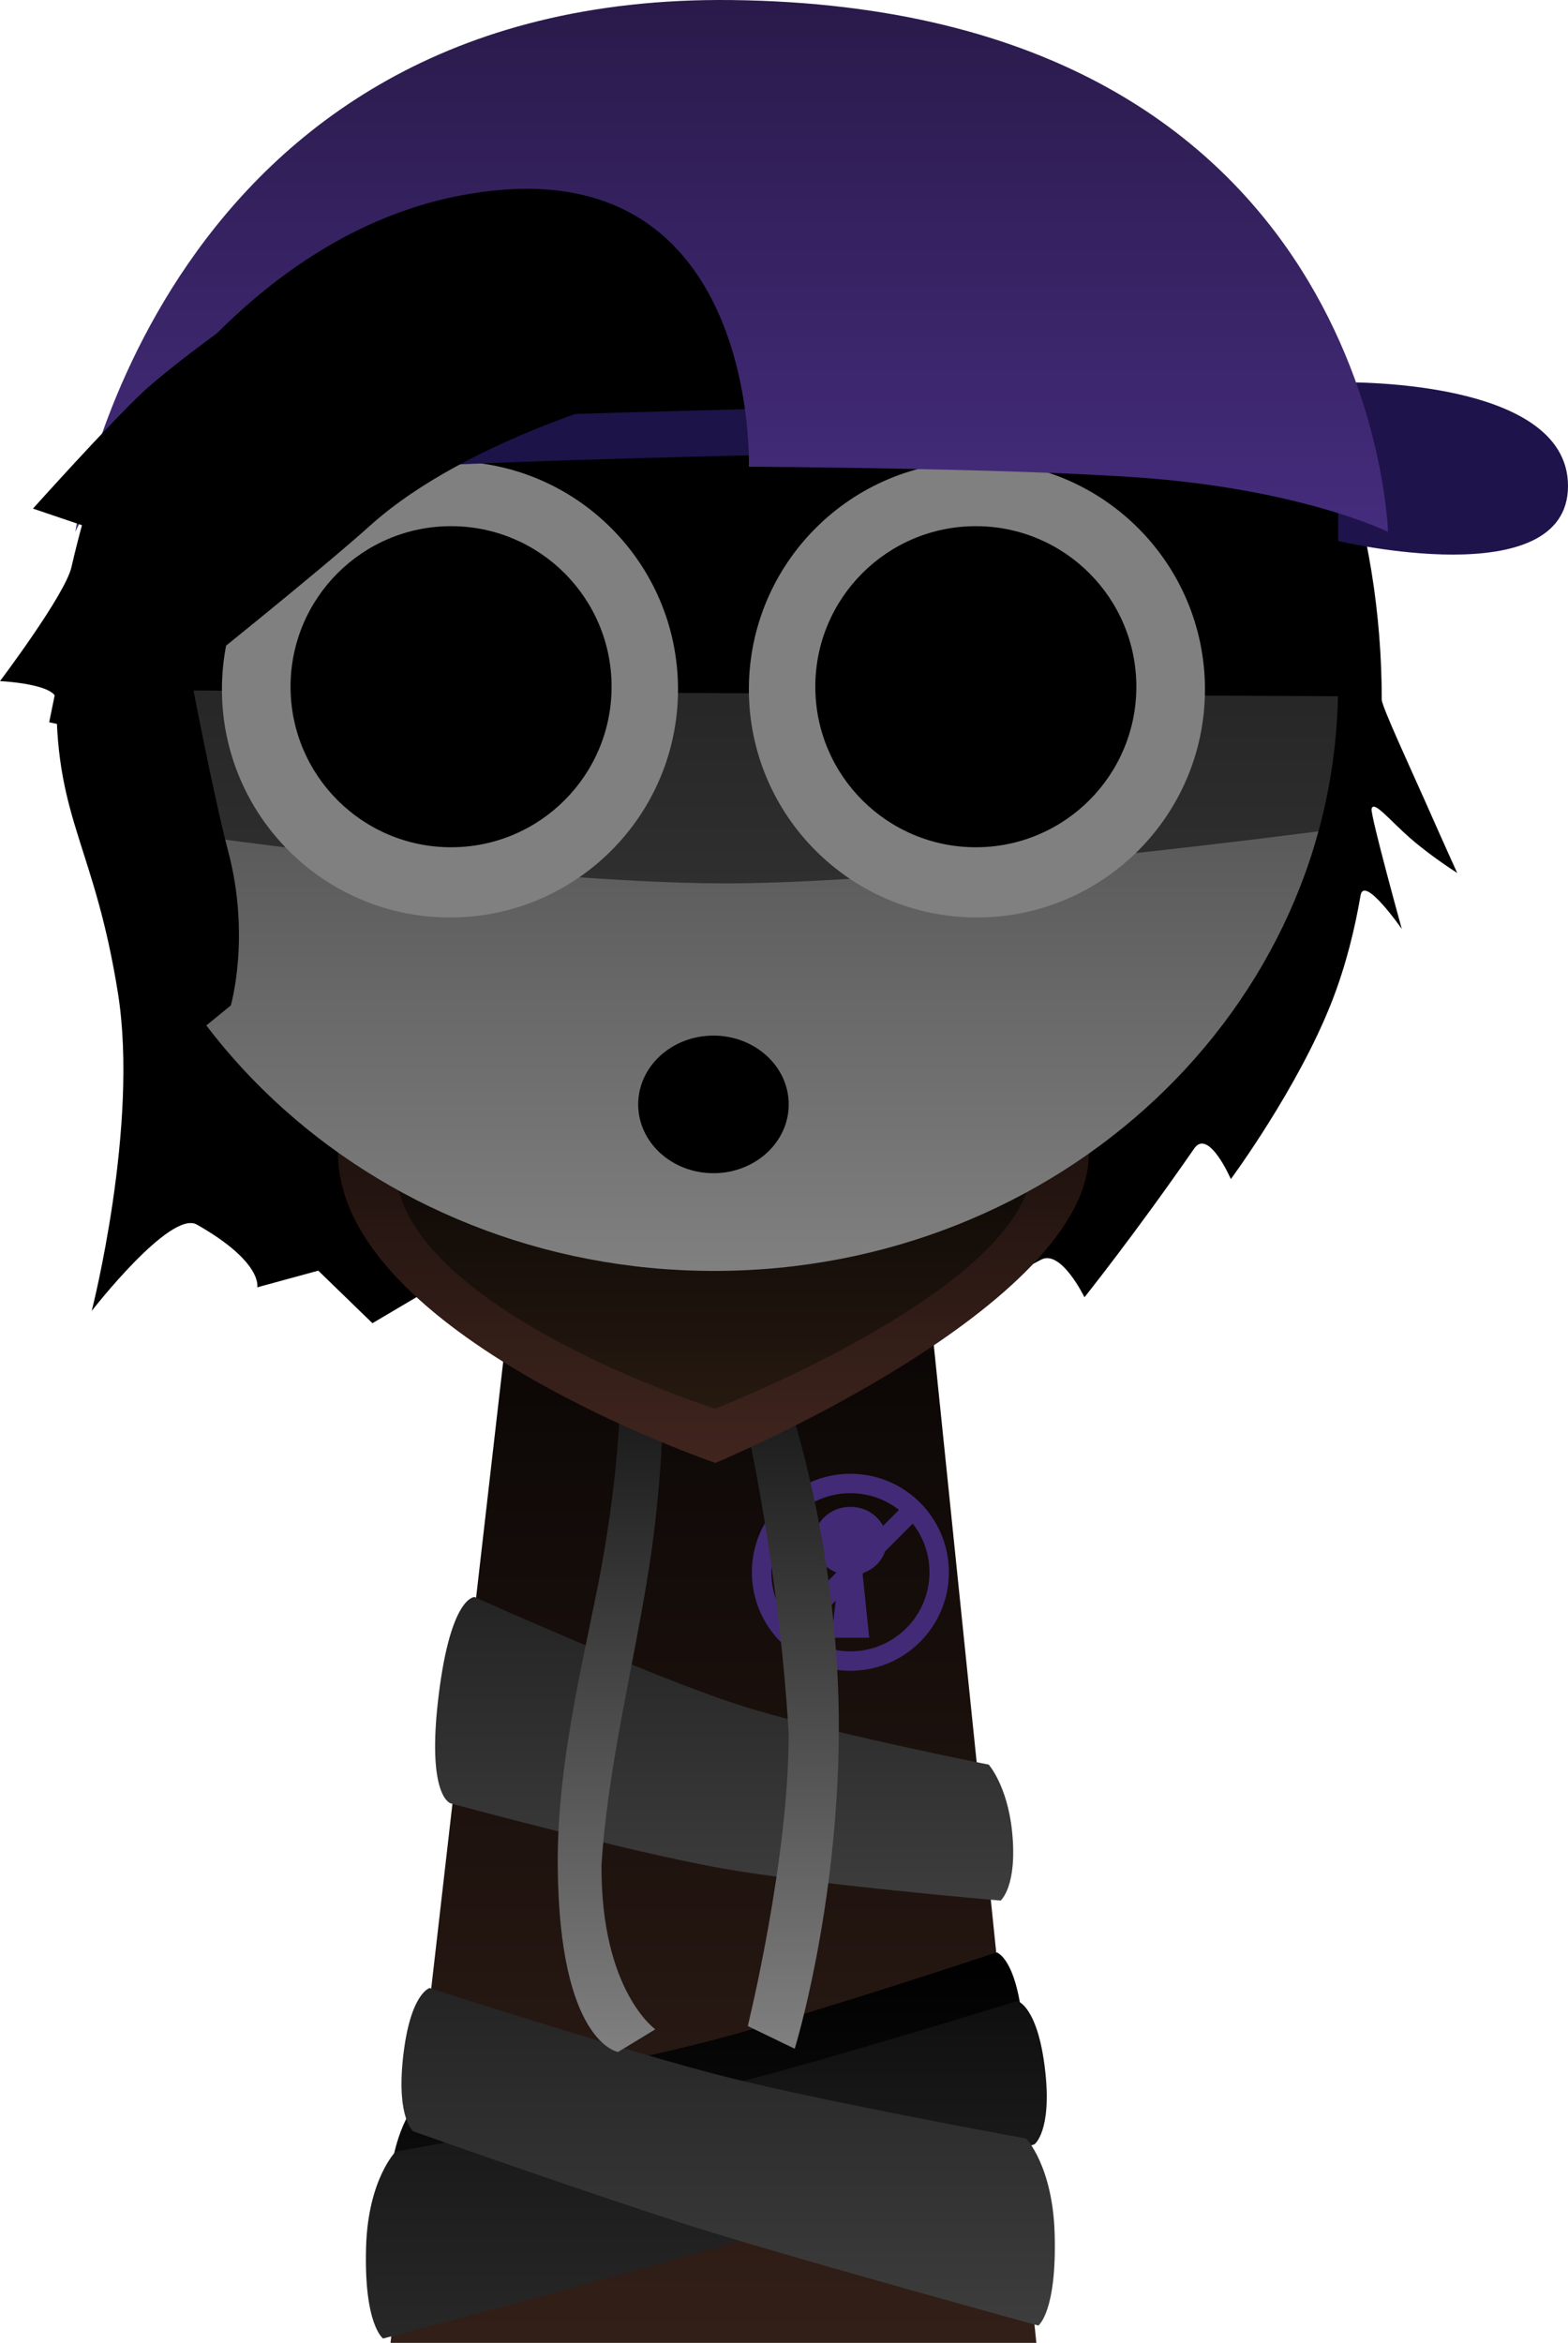 <svg version="1.1" xmlns="http://www.w3.org/2000/svg" xmlns:xlink="http://www.w3.org/1999/xlink" width="161.452" height="241.197" viewBox="0,0,161.452,241.197"><defs><linearGradient x1="320" y1="175.5" x2="320" y2="307.5" gradientUnits="userSpaceOnUse" id="color-1"><stop offset="0" stop-color="#000000"/><stop offset="1" stop-color="#321f18"/></linearGradient><linearGradient x1="321.103" y1="230.717" x2="321.103" y2="261.967" gradientUnits="userSpaceOnUse" id="color-2"><stop offset="0" stop-color="#242424"/><stop offset="1" stop-color="#3d3d3d"/></linearGradient><linearGradient x1="319.267" y1="267.3" x2="319.267" y2="302.05" gradientUnits="userSpaceOnUse" id="color-3"><stop offset="0" stop-color="#000000"/><stop offset="1" stop-color="#131313"/></linearGradient><linearGradient x1="319.267" y1="272.3" x2="319.267" y2="307.05" gradientUnits="userSpaceOnUse" id="color-4"><stop offset="0" stop-color="#0f0f0f"/><stop offset="1" stop-color="#282828"/></linearGradient><linearGradient x1="321.517" y1="270.967" x2="321.517" y2="305.717" gradientUnits="userSpaceOnUse" id="color-5"><stop offset="0" stop-color="#242424"/><stop offset="1" stop-color="#3d3d3d"/></linearGradient><linearGradient x1="309.407" y1="211.384" x2="309.407" y2="277.55" gradientUnits="userSpaceOnUse" id="color-6"><stop offset="0" stop-color="#1a1a1a"/><stop offset="1" stop-color="#808080"/></linearGradient><linearGradient x1="328.141" y1="210.988" x2="328.141" y2="277.217" gradientUnits="userSpaceOnUse" id="color-7"><stop offset="0" stop-color="#1a1a1a"/><stop offset="1" stop-color="#808080"/></linearGradient><linearGradient x1="319.998" y1="166.546" x2="319.998" y2="216.909" gradientUnits="userSpaceOnUse" id="color-8"><stop offset="0" stop-color="#0d0706"/><stop offset="1" stop-color="#40251e"/></linearGradient><linearGradient x1="319.998" y1="171.539" x2="319.998" y2="211.324" gradientUnits="userSpaceOnUse" id="color-9"><stop offset="0" stop-color="#000000"/><stop offset="1" stop-color="#261910"/></linearGradient><linearGradient x1="320.077" y1="76.548" x2="320.077" y2="197.144" gradientUnits="userSpaceOnUse" id="color-10"><stop offset="0" stop-color="#1a1a1a"/><stop offset="1" stop-color="#808080"/></linearGradient><linearGradient x1="321.875" y1="66.303" x2="321.875" y2="121.059" gradientUnits="userSpaceOnUse" id="color-11"><stop offset="0" stop-color="#291a4a"/><stop offset="1" stop-color="#452c7d"/></linearGradient></defs><g transform="translate(-246.539,-66.303)"><g data-paper-data="{&quot;isPaintingLayer&quot;:true}" fill-rule="nonzero" stroke-linejoin="miter" stroke-miterlimit="10" stroke-dasharray="" stroke-dashoffset="0" style="mix-blend-mode: normal"><path d="M252.34,138.346c0,-1.657 -5.801,-1.923 -5.801,-1.923c0,0 6.696,-8.877 7.352,-11.718c6.66,-28.822 23.99,-56.22 66.686,-56.745c45.686,-0.563 68.237,35.011 68.237,70.386c0,0.668 3.078,7.312 4.43,10.366c2.279,5.146 3.337,7.459 3.337,7.459c0,0 -2.647,-1.667 -4.824,-3.567c-2.141,-1.869 -3.81,-3.979 -3.991,-3.015c-0.123,0.654 3.113,12.354 3.113,12.354c0,0 -3.882,-5.592 -4.245,-3.471c-0.561,3.281 -1.46,7.122 -2.996,11.035c-3.494,8.895 -10.363,18.181 -10.363,18.181c0,0 -2.292,-5.286 -3.777,-3.142c-6.077,8.779 -11.296,15.31 -11.296,15.31c0,0 -2.41,-4.977 -4.471,-3.868c-9.326,5.02 -20.063,7.911 -31.653,7.911c-4.043,0 -30.781,-5.164 -30.781,-5.164l-6.41,3.792l-5.576,-5.41l-6.285,1.714c0,0 0.632,-2.569 -6.218,-6.458c-2.728,-1.549 -10.826,8.888 -10.826,8.888c0,0 4.878,-19.04 2.704,-32.696c-2.394,-15.041 -6.344,-17.755 -6.344,-30.217z" fill="#000000" stroke="#000000" stroke-width="0" stroke-linecap="butt"/><path d="M286.75,307.5l15.143,-131.842l37.783,-0.158l13.574,132z" fill="url(#color-1)" stroke="#000000" stroke-width="0" stroke-linecap="butt"/><g><g fill="#432a76" stroke="#000000" stroke-width="0" stroke-linecap="butt"><path d="M332.155,234.906l0.884,-7.694l2.205,-0.009l0.792,7.703z"/><path d="M330.351,224.947c0,-1.943 1.678,-3.519 3.749,-3.519c2.07,0 3.749,1.575 3.749,3.519c0,1.943 -1.678,3.519 -3.749,3.519c-2.07,0 -3.749,-1.575 -3.749,-3.519z"/></g><path d="M324.957,228.167c0,-5.049 4.093,-9.143 9.143,-9.143c5.049,0 9.143,4.093 9.143,9.143c0,5.049 -4.093,9.143 -9.143,9.143c-5.049,0 -9.143,-4.093 -9.143,-9.143z" fill="none" stroke="#432a76" stroke-width="2" stroke-linecap="butt"/><path d="M327.887,234.38l12.491,-12.491" fill="none" stroke="#432a76" stroke-width="2" stroke-linecap="round"/></g><path d="M292.959,251.967c0,0 -2.542,-0.609 -1.255,-11.117c1.261,-10.295 3.706,-10.133 3.706,-10.133c0,0 17.949,8.089 26.968,11.028c8.607,2.805 25.965,6.222 25.965,6.222c0,0 1.916,2.167 2.403,6.854c0.59,5.68 -1.177,7.146 -1.177,7.146c0,0 -19.202,-1.642 -28.703,-3.32c-9.367,-1.655 -27.906,-6.68 -27.906,-6.68z" fill="url(#color-2)" stroke="none" stroke-width="0" stroke-linecap="butt"/><path d="M321.811,292.176c-10.763,3.438 -33.609,9.875 -33.609,9.875c0,0 -1.872,-1.396 -1.635,-9.496c0.202,-6.905 2.843,-9.754 2.843,-9.754c0,0 20.134,-3.773 30.097,-6.358c9.954,-2.582 29.654,-9.142 29.654,-9.142c0,0 1.994,0.524 2.684,7.292c0.625,6.138 -1.033,7.458 -1.033,7.458c0,0 -18.942,6.912 -29.002,10.125z" data-paper-data="{&quot;index&quot;:null}" fill="url(#color-3)" stroke="none" stroke-width="0" stroke-linecap="butt"/><path d="M321.993,297.176c-11.53,3.438 -36.005,9.875 -36.005,9.875c0,0 -2.006,-1.396 -1.752,-9.496c0.217,-6.905 3.046,-9.754 3.046,-9.754c0,0 21.569,-3.773 32.244,-6.358c10.663,-2.582 31.769,-9.142 31.769,-9.142c0,0 2.136,0.524 2.875,7.292c0.67,6.138 -1.107,7.458 -1.107,7.458c0,0 -20.293,6.912 -31.07,10.125z" data-paper-data="{&quot;index&quot;:null}" fill="url(#color-4)" stroke="none" stroke-width="0" stroke-linecap="butt"/><path d="M289.087,285.717c0,0 -1.705,-1.32 -1.062,-7.458c0.709,-6.768 2.759,-7.292 2.759,-7.292c0,0 20.253,6.56 30.485,9.142c10.243,2.585 30.94,6.358 30.94,6.358c0,0 2.715,2.849 2.923,9.754c0.244,8.101 -1.681,9.496 -1.681,9.496c0,0 -23.486,-6.437 -34.55,-9.875c-10.341,-3.213 -29.814,-10.125 -29.814,-10.125z" fill="url(#color-5)" stroke="none" stroke-width="0" stroke-linecap="butt"/><path d="M310.181,277.55c0,0 -6.086,-0.909 -6.212,-19.192c-0.078,-11.321 3.04,-22.543 4.578,-31.177c1.682,-9.446 1.801,-15.797 1.801,-15.797h4.5c0,0 -0.153,7.898 -1.493,16.418c-1.529,9.719 -4.301,20.749 -4.883,30.571c-0.053,12.901 5.543,16.844 5.543,16.844z" fill="url(#color-6)" stroke="none" stroke-width="0" stroke-linecap="butt"/><path d="M323.534,274.884c0,0 4.262,-17.277 4.209,-30.178c-1.021,-17.237 -4.376,-31.837 -4.376,-31.837l4.5,-1.818c0,0 5.172,15.127 5.045,33.641c-0.126,18.283 -4.545,32.526 -4.545,32.526z" data-paper-data="{&quot;index&quot;:null}" fill="url(#color-7)" stroke="none" stroke-width="0" stroke-linecap="butt"/><path d="M320.201,216.909c0,0 -38.495,-13.103 -38.861,-31.669c-0.367,-18.567 17.04,-18.317 38.054,-18.657c24.617,-0.399 38.951,2.352 39.265,18.263c0.314,15.911 -38.458,32.064 -38.458,32.064z" fill="url(#color-8)" stroke="none" stroke-width="0" stroke-linecap="butt"/><path d="M320.17,211.324c0,0 -32.67,-10.351 -32.981,-25.018c-0.311,-14.667 14.461,-14.47 32.296,-14.739c20.892,-0.315 33.057,1.858 33.323,14.428c0.267,12.569 -32.639,25.33 -32.639,25.33z" fill="url(#color-9)" stroke="none" stroke-width="0" stroke-linecap="butt"/><path d="M255.84,136.846c0,-33.302 28.76,-60.298 64.237,-60.298c35.477,0 64.237,26.996 64.237,60.298c0,33.302 -28.76,60.298 -64.237,60.298c-35.477,0 -64.237,-26.996 -64.237,-60.298z" fill="url(#color-10)" stroke="#000000" stroke-width="0" stroke-linecap="butt"/><path d="M254.38,137.33l4,-20.667c0,0 41.311,-17 63.667,-17c20.747,0 62.333,16.333 62.333,16.333l2.667,22z" fill="#000000" stroke="none" stroke-width="0" stroke-linecap="butt"/><path d="M386.713,129.663l-2.687,22c0,0 -41.9,5.583 -62.803,5.583c-22.524,0 -64.147,-6.25 -64.147,-6.25l-4.03,-20.667z" data-paper-data="{&quot;index&quot;:null}" fill-opacity="0.5" fill="#000000" stroke="none" stroke-width="0" stroke-linecap="butt"/><path d="M347.129,160.756c-12.968,0 -23.481,-10.513 -23.481,-23.481c0,-12.968 10.513,-23.481 23.481,-23.481c12.968,0 23.481,10.513 23.481,23.481c0,12.968 -10.513,23.481 -23.481,23.481z" data-paper-data="{&quot;index&quot;:null}" fill="#808080" stroke="#000000" stroke-width="0" stroke-linecap="butt"/><path d="M347.017,153.528c-9.128,0 -16.528,-7.4 -16.528,-16.528c0,-9.128 7.4,-16.528 16.528,-16.528c9.128,0 16.528,7.4 16.528,16.528c0,9.128 -7.4,16.528 -16.528,16.528z" data-paper-data="{&quot;index&quot;:null}" fill="#000000" stroke="none" stroke-width="0" stroke-linecap="butt"/><path d="M282.028,108.467c0,0 6.709,-5.169 11.797,-6.364c5.088,-1.194 12.334,0.699 12.334,0.699c0,0 -8.038,-0.06 -11.968,0.862c-4.106,0.964 -12.164,4.802 -12.164,4.802z" fill="#000000" stroke="none" stroke-width="0" stroke-linecap="butt"/><path d="M345.962,103.665c-3.929,-0.922 -11.968,-0.862 -11.968,-0.862c0,0 7.246,-1.894 12.334,-0.699c5.088,1.194 11.797,6.364 11.797,6.364c0,0 -8.057,-3.838 -12.164,-4.802z" data-paper-data="{&quot;index&quot;:null}" fill="#000000" stroke="none" stroke-width="0" stroke-linecap="butt"/><path d="M323.427,72.785c29.96,-0.712 39.144,9.275 47.647,17.236c0.951,0.891 -11.169,5.581 -18.26,7.521c-15.297,4.186 -31.024,14.252 -31.024,14.252l-63.594,1.51c0,0 20.88,-39.465 65.231,-40.519z" fill="#000000" stroke="none" stroke-width="0" stroke-linecap="butt"/><path d="M269.39,137.276c0,-12.968 10.513,-23.481 23.481,-23.481c12.968,0 23.481,10.513 23.481,23.481c0,12.968 -10.513,23.481 -23.481,23.481c-12.968,0 -23.481,-10.513 -23.481,-23.481z" fill="#808080" stroke="#000000" stroke-width="0" stroke-linecap="butt"/><path d="M276.456,137c0,-9.128 7.4,-16.528 16.528,-16.528c9.128,0 16.528,7.4 16.528,16.528c0,9.128 -7.4,16.528 -16.528,16.528c-9.128,0 -16.528,-7.4 -16.528,-16.528z" fill="#000000" stroke="none" stroke-width="0" stroke-linecap="butt"/><path d="M384.324,121.997v-16.333c0,0 23.667,-0.62 23.667,10.667c0,11.287 -23.667,5.667 -23.667,5.667z" fill="#1e134b" stroke="none" stroke-width="0" stroke-linecap="butt"/><path d="M255.868,117.359l1.25,-4.25c0,0 20.171,-2.901 31.278,-3.504c11.846,-0.644 37.722,-1.246 37.722,-1.246l0.75,4.75c0,0 -26.235,0.549 -38.226,1.267c-11.666,0.698 -32.774,2.983 -32.774,2.983z" fill="#1c1348" stroke="none" stroke-width="0" stroke-linecap="butt"/><path d="M254.292,121.059c0,0 8.496,-55.442 67.583,-54.75c66.141,0.774 67.583,54.75 67.583,54.75c0,0 -7.8,-3.878 -22.774,-5.353c-12.034,-1.186 -43.037,-1.355 -43.037,-1.355c0,0 1.011,-30.834 -25.693,-28.48c-28.721,2.532 -43.663,35.188 -43.663,35.188z" fill="url(#color-11)" stroke="none" stroke-width="0" stroke-linecap="butt"/><path d="M249.935,118.663c0,0 7.601,-8.472 11.142,-11.83c2.626,-2.49 8.192,-6.504 8.192,-6.504l43.667,6.333c0,0 -18.095,4.591 -28.271,13.736c-5.351,4.809 -18.523,15.331 -18.523,15.331c0,0 2.375,12.487 3.888,18.193c2.335,8.81 0.274,15.893 0.274,15.893l-4.044,3.302c0,0 -6.419,-12.715 -8.256,-18.284c-1.599,-4.847 -2.153,-13.265 -2.153,-13.265l-4.248,-0.907l4.096,-20.044z" fill="#000000" stroke="none" stroke-width="0" stroke-linecap="butt"/><path d="M327.75,180c0,3.912 -3.47,7.083 -7.75,7.083c-4.28,0 -7.75,-3.171 -7.75,-7.083c0,-3.912 3.47,-7.083 7.75,-7.083c4.28,0 7.75,3.171 7.75,7.083z" fill="#000000" stroke="none" stroke-width="0" stroke-linecap="butt"/></g></g></svg>